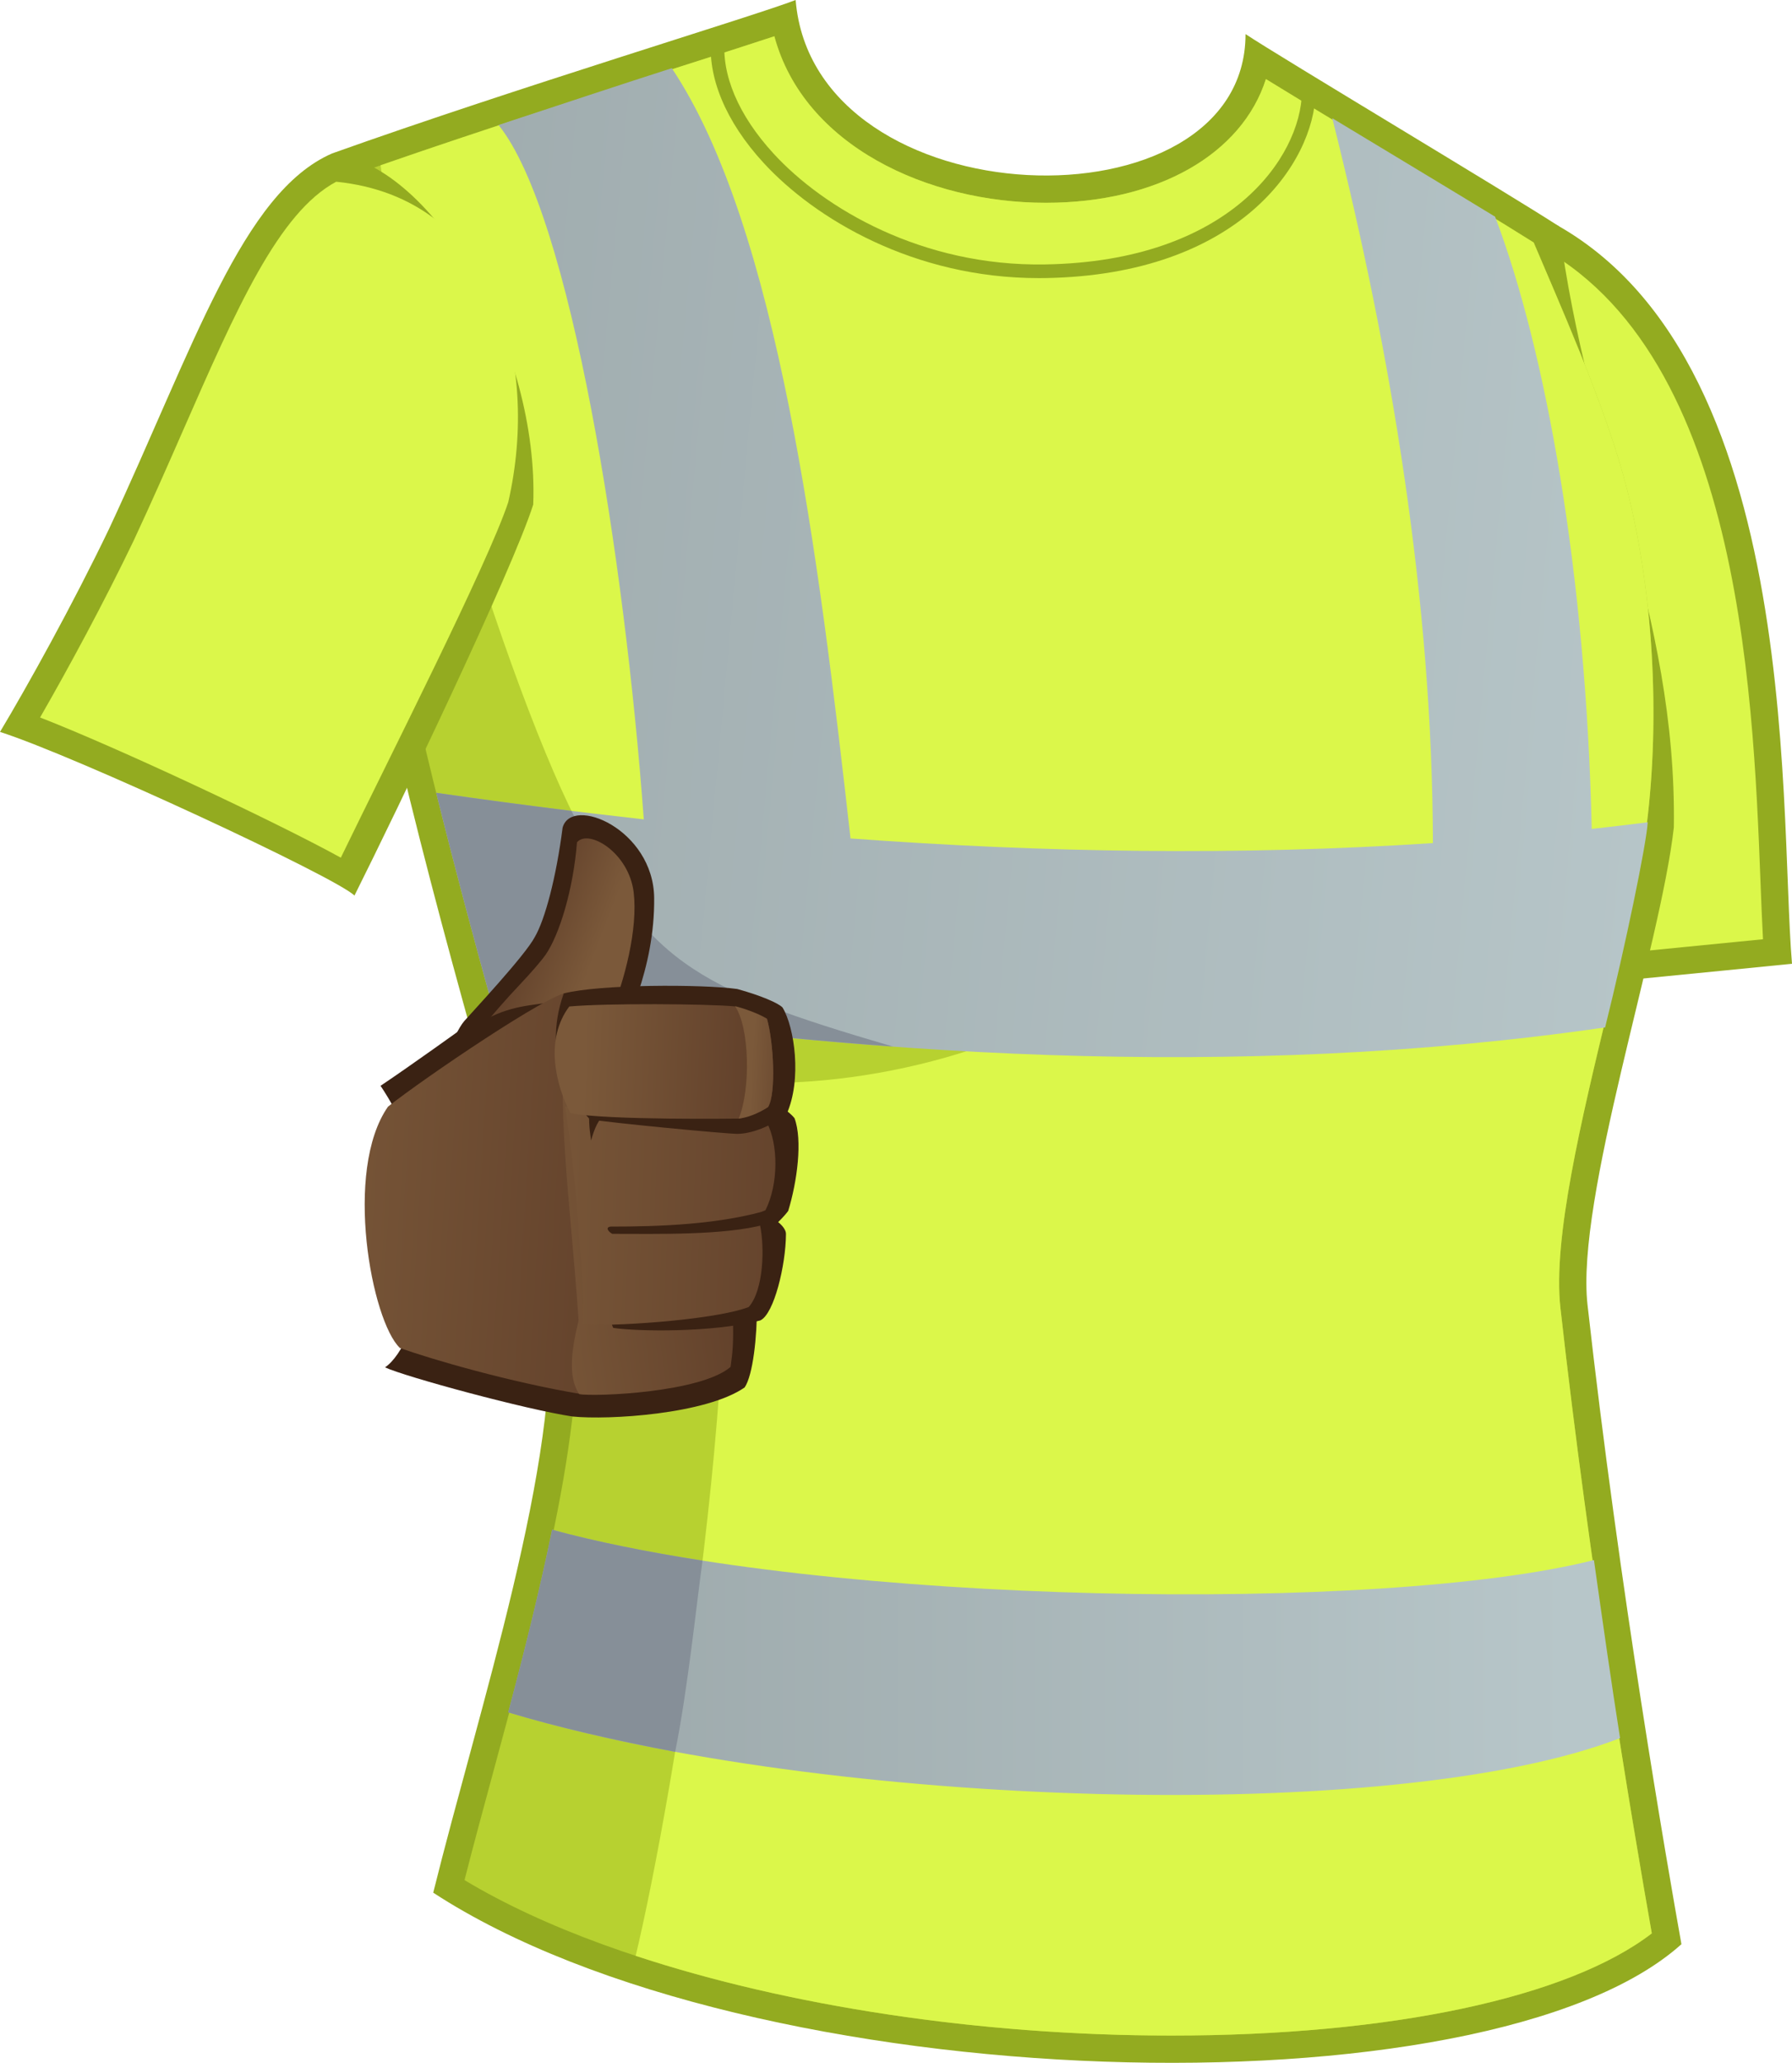 <?xml version="1.0" encoding="utf-8"?>
<!-- Generator: Adobe Illustrator 15.0.0, SVG Export Plug-In . SVG Version: 6.00 Build 0)  -->
<!DOCTYPE svg PUBLIC "-//W3C//DTD SVG 1.1//EN" "http://www.w3.org/Graphics/SVG/1.1/DTD/svg11.dtd">
<svg version="1.1" xmlns="http://www.w3.org/2000/svg" xmlns:xlink="http://www.w3.org/1999/xlink" x="0px" y="0px"
	 width="955.272px" height="1099.241px" viewBox="0 0 955.272 1099.241" enable-background="new 0 0 955.272 1099.241"
	 xml:space="preserve">
<g id="Capa_3">
	<g>
		<g>
			<path fill="#93AB20" d="M806.767,109.234c155.775,57.453,141.24,319.549,148.506,404.336
				c-24.225,2.422-154.635,15.422-168.766,16.229c-1.213-10.901-48.049-392.121-49.26-398.984
				C746.937,128.394,801.519,110.851,806.767,109.234z"/>
			<path fill="#DBF74A" d="M799.243,514.162c-7.607-62.238-38.307-312.551-45.969-372.872c11.906-3.622,29.834-9.292,48.244-15.148
				c1.785-0.568,3.389-1.076,4.756-1.511c120.723,49.133,128.168,241.244,132.197,345.041c0.439,11.337,0.84,21.685,1.342,30.835
				C892.937,505.176,827.989,511.571,799.243,514.162z"/>
		</g>
		<g>
			<g>
				<path fill="#93AB20" d="M177.044,81.759C275.559,46.633,402.335,8.478,424.138,0c9.689,117.896,239.828,124.759,239.828,18.168
					c18.168,12.113,142.502,86.321,167.135,102.472c15.16,119.187,62.834,205.553,61.188,320.255
					c-7.166,63.568-52.32,198.132-46.027,254.362c16.957,151.537,42.432,298.007,50.068,340.767
					c-103.365,92.862-495.811,83.172-665.386-27.455c24.225-97.708,68.64-231.752,61.372-311.696
					C263.245,583.017,147.974,231.952,177.044,81.759z"/>
				<path fill="#B7D130" d="M624.401,1084.706c-146.729,0-292.867-32.32-376.784-82.838c4.649-18.228,9.88-37.521,15.362-57.756
					c23.312-85.997,49.729-183.467,43.813-248.554l-0.107-1.156l-0.287-1.125c-5.189-20.326-13.136-48.264-22.336-80.617
					C241.62,463.438,171.212,215.889,189.92,92.613c57.876-20.42,123.919-41.521,172.729-57.115
					c20.742-6.629,37.93-12.121,50.143-16.168c15.734,58.341,81.816,88.733,144.697,88.733c59.91,0,104.621-26.135,117.34-65.917
					c15.33,9.43,37.217,22.7,59.904,36.45c32.871,19.926,66.73,40.452,82.844,50.638c12.936,30.65,36.684,83.565,48.063,125.128
					c16.021,58.516,19.381,128.392,12.123,185.605c-2.783,23.917-11.178,58.76-20.064,95.625
					c-14.75,61.198-29.998,124.479-25.885,161.281c15.605,139.456,38.279,274.234,48.725,333.381
					C836.081,1064.463,741.485,1084.706,624.401,1084.706z"/>
				<path fill="#DBF74A" d="M857.698,535.593c8.887-36.864,17.281-71.707,20.064-95.625c7.258-57.213,3.898-127.09-12.123-185.605
					c-11.379-41.563-35.127-94.479-48.063-125.128c-16.113-10.186-49.973-30.712-82.844-50.638
					c-22.688-13.75-44.574-27.02-59.904-36.45c-12.719,39.782-57.43,65.917-117.34,65.917c-62.881,0-128.963-30.393-144.697-88.733
					c-12.213,4.047-29.4,9.539-50.143,16.168c-45.195,14.439-105.16,33.6-159.74,52.57
					c16.277,126.893,92.766,350.244,120.09,373.014c67.829,56.527,176.037,61.371,277.783,56.527
					c-66.211,48.449-156.658,64.601-219.643,58.14c20.994,125.97-22.609,384.37-42.276,466.46
					c80.903,26.718,183.065,42.497,285.538,42.497c117.084,0,211.68-20.243,256.137-54.452
					c-10.445-59.146-33.119-193.925-48.725-333.381C827.7,660.072,842.948,596.791,857.698,535.593z"/>
				<linearGradient id="SVGID_1_" gradientUnits="userSpaceOnUse" x1="120.72" y1="885.838" x2="836.571" y2="885.838">
					<stop  offset="0" style="stop-color:#949FA1"/>
					<stop  offset="1" style="stop-color:#B7C6C9"/>
				</linearGradient>
				<path fill="url(#SVGID_1_)" d="M863.62,926.205c-4.551-28.821-9.113-60.783-13.93-94.881
					c-113.248,28.664-408.795,23.819-555.357-16.151c-6.581,31.823-14.789,64.994-23.418,97.304
					C439.278,963.35,742.901,973.04,863.62,926.205z"/>
				<path fill="#868F98" d="M294.333,815.172c-6.581,31.823-14.789,64.994-23.418,97.304c25.924,7.833,57.816,15.203,88.994,21.026
					c6.695-32.938,11.541-80.176,14.599-101.878C345.321,827.066,317.421,821.47,294.333,815.172z"/>
				<linearGradient id="SVGID_2_" gradientUnits="userSpaceOnUse" x1="-127.489" y1="243.574" x2="914.186" y2="340.474">
					<stop  offset="0" style="stop-color:#949FA1"/>
					<stop  offset="1" style="stop-color:#B7C6C9"/>
				</linearGradient>
				<path fill="url(#SVGID_2_)" d="M848.519,441.71c-3.078-136.106-24.568-255.299-51.518-326.236
					c-17.146-10.516-79-47.75-86.803-52.489c31.625,125.696,53.375,257.796,53.658,386.275
					c-103.199,6.774-207.109,5.099-310.469-2.459c-16.898-150.574-38.807-325.978-95.262-410.463
					c-26.272,8.398-61.166,19.983-92.359,30.281c38.553,47.815,67.357,232.444,77.42,370.002
					c-37.035-4.121-73.947-8.845-110.653-14.148c9.45,38.163,19.466,75.608,29.128,110.593
					c195.98,30.057,398.426,42.79,593.984,14.42c10.773-43.172,22.105-98.111,22.713-109.315
					C868.429,439.467,858.472,440.585,848.519,441.71z"/>
				<path fill="#868F98" d="M304.636,432.107c-22.867-2.834-49.371-6.349-72.103-9.634c9.45,38.163,19.466,75.608,29.128,110.593
					c70.801,10.858,142.447,19.404,214.31,24.621C367.761,526.038,345.052,512.198,304.636,432.107z"/>
			</g>
			<g>
				<path fill="#93AB20" d="M553.761,148.205c-66.552,0.003-119.336-31.567-146.804-61.508
					c-20.122-21.93-29.997-45.683-27.816-66.881l7.229,0.743c-1.966,19.104,7.245,40.848,25.942,61.227
					c26.878,29.294,79.258,60.252,144.805,59.124c98.375-1.623,136.199-57.127,136.932-91.732l7.268,0.156
					c-0.789,37.308-40.605,97.135-144.076,98.844C556.075,148.197,554.911,148.205,553.761,148.205z"/>
			</g>
		</g>
		<g>
			<path fill="#93AB20" d="M177.044,81.759c-47.846,20.819-73.684,103.16-118.906,200.061C38.761,322.195,14.534,365.797,0,390.023
				c40.373,12.921,179.265,77.521,188.954,87.21c22.611-45.221,83.981-172.807,95.285-208.335
				C287.468,186.532,231.954,88.22,177.044,81.759z"/>
			<path fill="#DBF74A" d="M181.687,457.046c-35.464-19.515-119.178-58.736-160.318-74.714
				c15.016-26.07,34.246-61.663,49.875-94.222c9.621-20.618,18.192-40.158,26.479-59.058
				c28.249-64.417,50.784-115.802,81.494-132.208c84.431,8.536,108.979,95.472,91.698,170.843
				C259.804,300.919,207.632,403.542,181.687,457.046z"/>
		</g>
	</g>
</g>
<g id="Capa_4">
	<g>
		<g>
			<path fill="#3A2213" d="M227.226,588.514c6.106-13.081,14.099-37.267,20.285-44.443c3.632-4.185,32.272-34.719,37.514-44.647
				c5.486-9.279,11.499-31.912,14.879-58.347c4.695-17.44,48.495,0.777,48.821,37.503c0.337,37.664-15.295,68.203-23.815,87.523
				C315.648,568.972,233.985,585.986,227.226,588.514z"/>
			
				<linearGradient id="SVGID_3_" gradientUnits="userSpaceOnUse" x1="192.331" y1="369.185" x2="241.172" y2="385.058" gradientTransform="matrix(0.999 0.053 -0.053 0.999 91.516 124.969)">
				<stop  offset="6.030000e-006" style="stop-color:#5C3B27"/>
				<stop  offset="1" style="stop-color:#7B593A"/>
			</linearGradient>
			<path fill="url(#SVGID_3_)" d="M243.549,572.607c4.181-10.878,11.67-21.842,15.735-27.646
				c2.074-2.954,11.504-13.653,17.602-20.059c6.59-6.945,12.109-13.454,13.885-16.025c7.551-10.916,14.879-35.269,16.797-60.027
				c6.207-7.337,27.67,5.482,30.227,26.648c2.315,19.253-4.688,47.028-12.924,66.362c0,0,15.249,0.748,15.859,5.108
				C338.628,547.537,266.472,567.002,243.549,572.607z"/>
		</g>
		<g>
			<path fill="#3A2213" d="M202.859,578.601c15.476-10.33,45.253-31.751,45.253-31.751s7.938-2.372,14.031-5.264
				c14.411-6.798,25.158-5.866,41.045-9.028c33.355,3.295,52.424-4.488,88.338,3.707c14.731,44.997,11.418,91.201,11.967,159.618
				c0.133,16.238-2.111,37.001-6.553,43.464c-20.63,14.292-72.506,17.416-91.679,15.485c-24.722-3.655-89.313-21.19-100.021-26.198
				C223.107,716.722,245.858,642.791,202.859,578.601z"/>
			<linearGradient id="SVGID_4_" gradientUnits="userSpaceOnUse" x1="388.444" y1="641.066" x2="147.915" y2="626.239">
				<stop  offset="6.030000e-006" style="stop-color:#5C3B27"/>
				<stop  offset="1" style="stop-color:#7B593A"/>
			</linearGradient>
			<path fill="url(#SVGID_4_)" d="M310.024,742.92c-38.1-6.344-80.242-18.652-96.835-24.598
				c-15.087-14.288-30.171-94.474-6.358-128.605c19.666-15.566,86.416-60.724,95.477-60.648
				c33.934,2.917,62.755,4.484,95.244,11.878c5.232,49.907-5.207,167.993-20.09,193.376
				C370.979,738.125,337.671,741.784,310.024,742.92z"/>
			
				<linearGradient id="SVGID_5_" gradientUnits="userSpaceOnUse" x1="348.233" y1="482.404" x2="203.882" y2="509.9" gradientTransform="matrix(0.999 0.053 -0.053 0.999 91.516 124.969)">
				<stop  offset="6.030000e-006" style="stop-color:#5C3B27"/>
				<stop  offset="1" style="stop-color:#7B593A"/>
			</linearGradient>
			<path fill="url(#SVGID_5_)" d="M397.552,540.946c-32.489-7.394-48.794-6.467-82.719-9.383c-0.179,0-12.502,4.9-12.686,4.914
				c-6.004,55.719,1.533,98.496,6.297,167.155c-3.178,13.09-6.354,29.772,0.393,39.288c9.33,1.435,64.946-0.965,80.615-14.533
				c1.259-8.715,1.534-13.483,1.325-25.252C390.134,666.494,402.547,588.519,397.552,540.946z"/>
			<path fill="#3A2213" d="M318.422,585.986c5.37,2.178,72.848-5.208,83.467-4.351c5.544,1.719,18.079,9.671,21.649,14.226
				c4.374,11.703,1.391,33.943-3.371,49.419c-2.027,2.774-5.359,5.96-5.359,5.96s4.355,3.209,4.166,6.542
				c-0.104,16.251-6.287,42.408-13.69,45.849c-25.753,6.646-65.954,5.879-78.387,3.972C321.936,698.875,319,601.306,318.422,585.986
				z"/>
			
				<linearGradient id="SVGID_6_" gradientUnits="userSpaceOnUse" x1="411.491" y1="507.345" x2="205.847" y2="511.377" gradientTransform="matrix(0.999 0.053 -0.053 0.999 91.516 124.969)">
				<stop  offset="6.030000e-006" style="stop-color:#5C3B27"/>
				<stop  offset="1" style="stop-color:#7B593A"/>
			</linearGradient>
			<path fill="url(#SVGID_6_)" d="M310.829,705.616c0.785-22.231-1.895-36.376-2.385-51.602c-1.44-20.792-3.973-42.071-7.145-64.297
				c7.494,0.388,17.099,5.344,17.099,5.344s41.386,0.971,60.69,1.804c5.657,2.594,25.56-0.028,29.711,1.373
				c5.975,11.059,6.406,32.362-0.734,46.645c-4.686,2.419-15.275,4.81-15.275,4.81s6.15,2.22,12.36,3.186
				c2.499,11.589,2.017,34.464-6.021,43.61C379.927,703.789,322.021,707.149,310.829,705.616z"/>
			<path fill="#3A2213" d="M325.505,653.622c-3.172,0.393-0.895,2.982,0.895,3.863c23.813,0,59.536,0.899,81.279-4.966
				c1.221-2.32,3.144-5.889,4.071-8.394C384.15,652.727,350.51,653.622,325.505,653.622z"/>
			<path fill="#3A2213" d="M322.526,594.158c-1.547-0.398-6.707-3.527-7.957-3.589c-0.971,4.707-0.493,10.23,0.521,17.204
				C316.87,601.225,319.256,595.861,322.526,594.158z"/>
			<path fill="#3A2213" d="M300.5,529.395c19.049-4.961,73.822-4.961,92.483-2.386c12.3,3.371,22.117,7.542,24.205,9.923
				c6.33,10.443,10.42,38.397,2.084,56.865c-8.338,6.534-19.021,10.411-26.193,10.411c-6.107,0-68.891-5.975-78.672-7.759
				C306.72,588.093,288.039,564.778,300.5,529.395z"/>
			<linearGradient id="SVGID_7_" gradientUnits="userSpaceOnUse" x1="422.431" y1="568.043" x2="310.977" y2="563.884">
				<stop  offset="6.030000e-006" style="stop-color:#5C3B27"/>
				<stop  offset="1" style="stop-color:#7B593A"/>
			</linearGradient>
			<path fill="url(#SVGID_7_)" d="M394.172,596.07c0,0-70.153,0.985-90.099-2.878c-7.881-15.097-13.775-39.354-0.602-56.856
				c19.458-1.785,72.972-1.453,88.055-0.071c6.74,2.191,11.076,3.934,17.325,6.613c3.546,12.375,4.985,39.852,0.597,47.038
				C404.09,593.5,394.172,596.07,394.172,596.07z"/>
			<linearGradient id="SVGID_8_" gradientUnits="userSpaceOnUse" x1="433.176" y1="568.455" x2="400.786" y2="566.569">
				<stop  offset="6.030000e-006" style="stop-color:#5C3B27"/>
				<stop  offset="1" style="stop-color:#7B593A"/>
			</linearGradient>
			<path fill="url(#SVGID_8_)" d="M408.852,542.878c-6.343-3.968-16.843-6.703-17.06-6.741c7.739,11.111,8.53,44.06,1.986,59.933
				c4.289-0.407,10.312-2.57,15.67-6.154C413.837,582.729,412.397,555.252,408.852,542.878z"/>
		</g>
	</g>
</g>
</svg>
